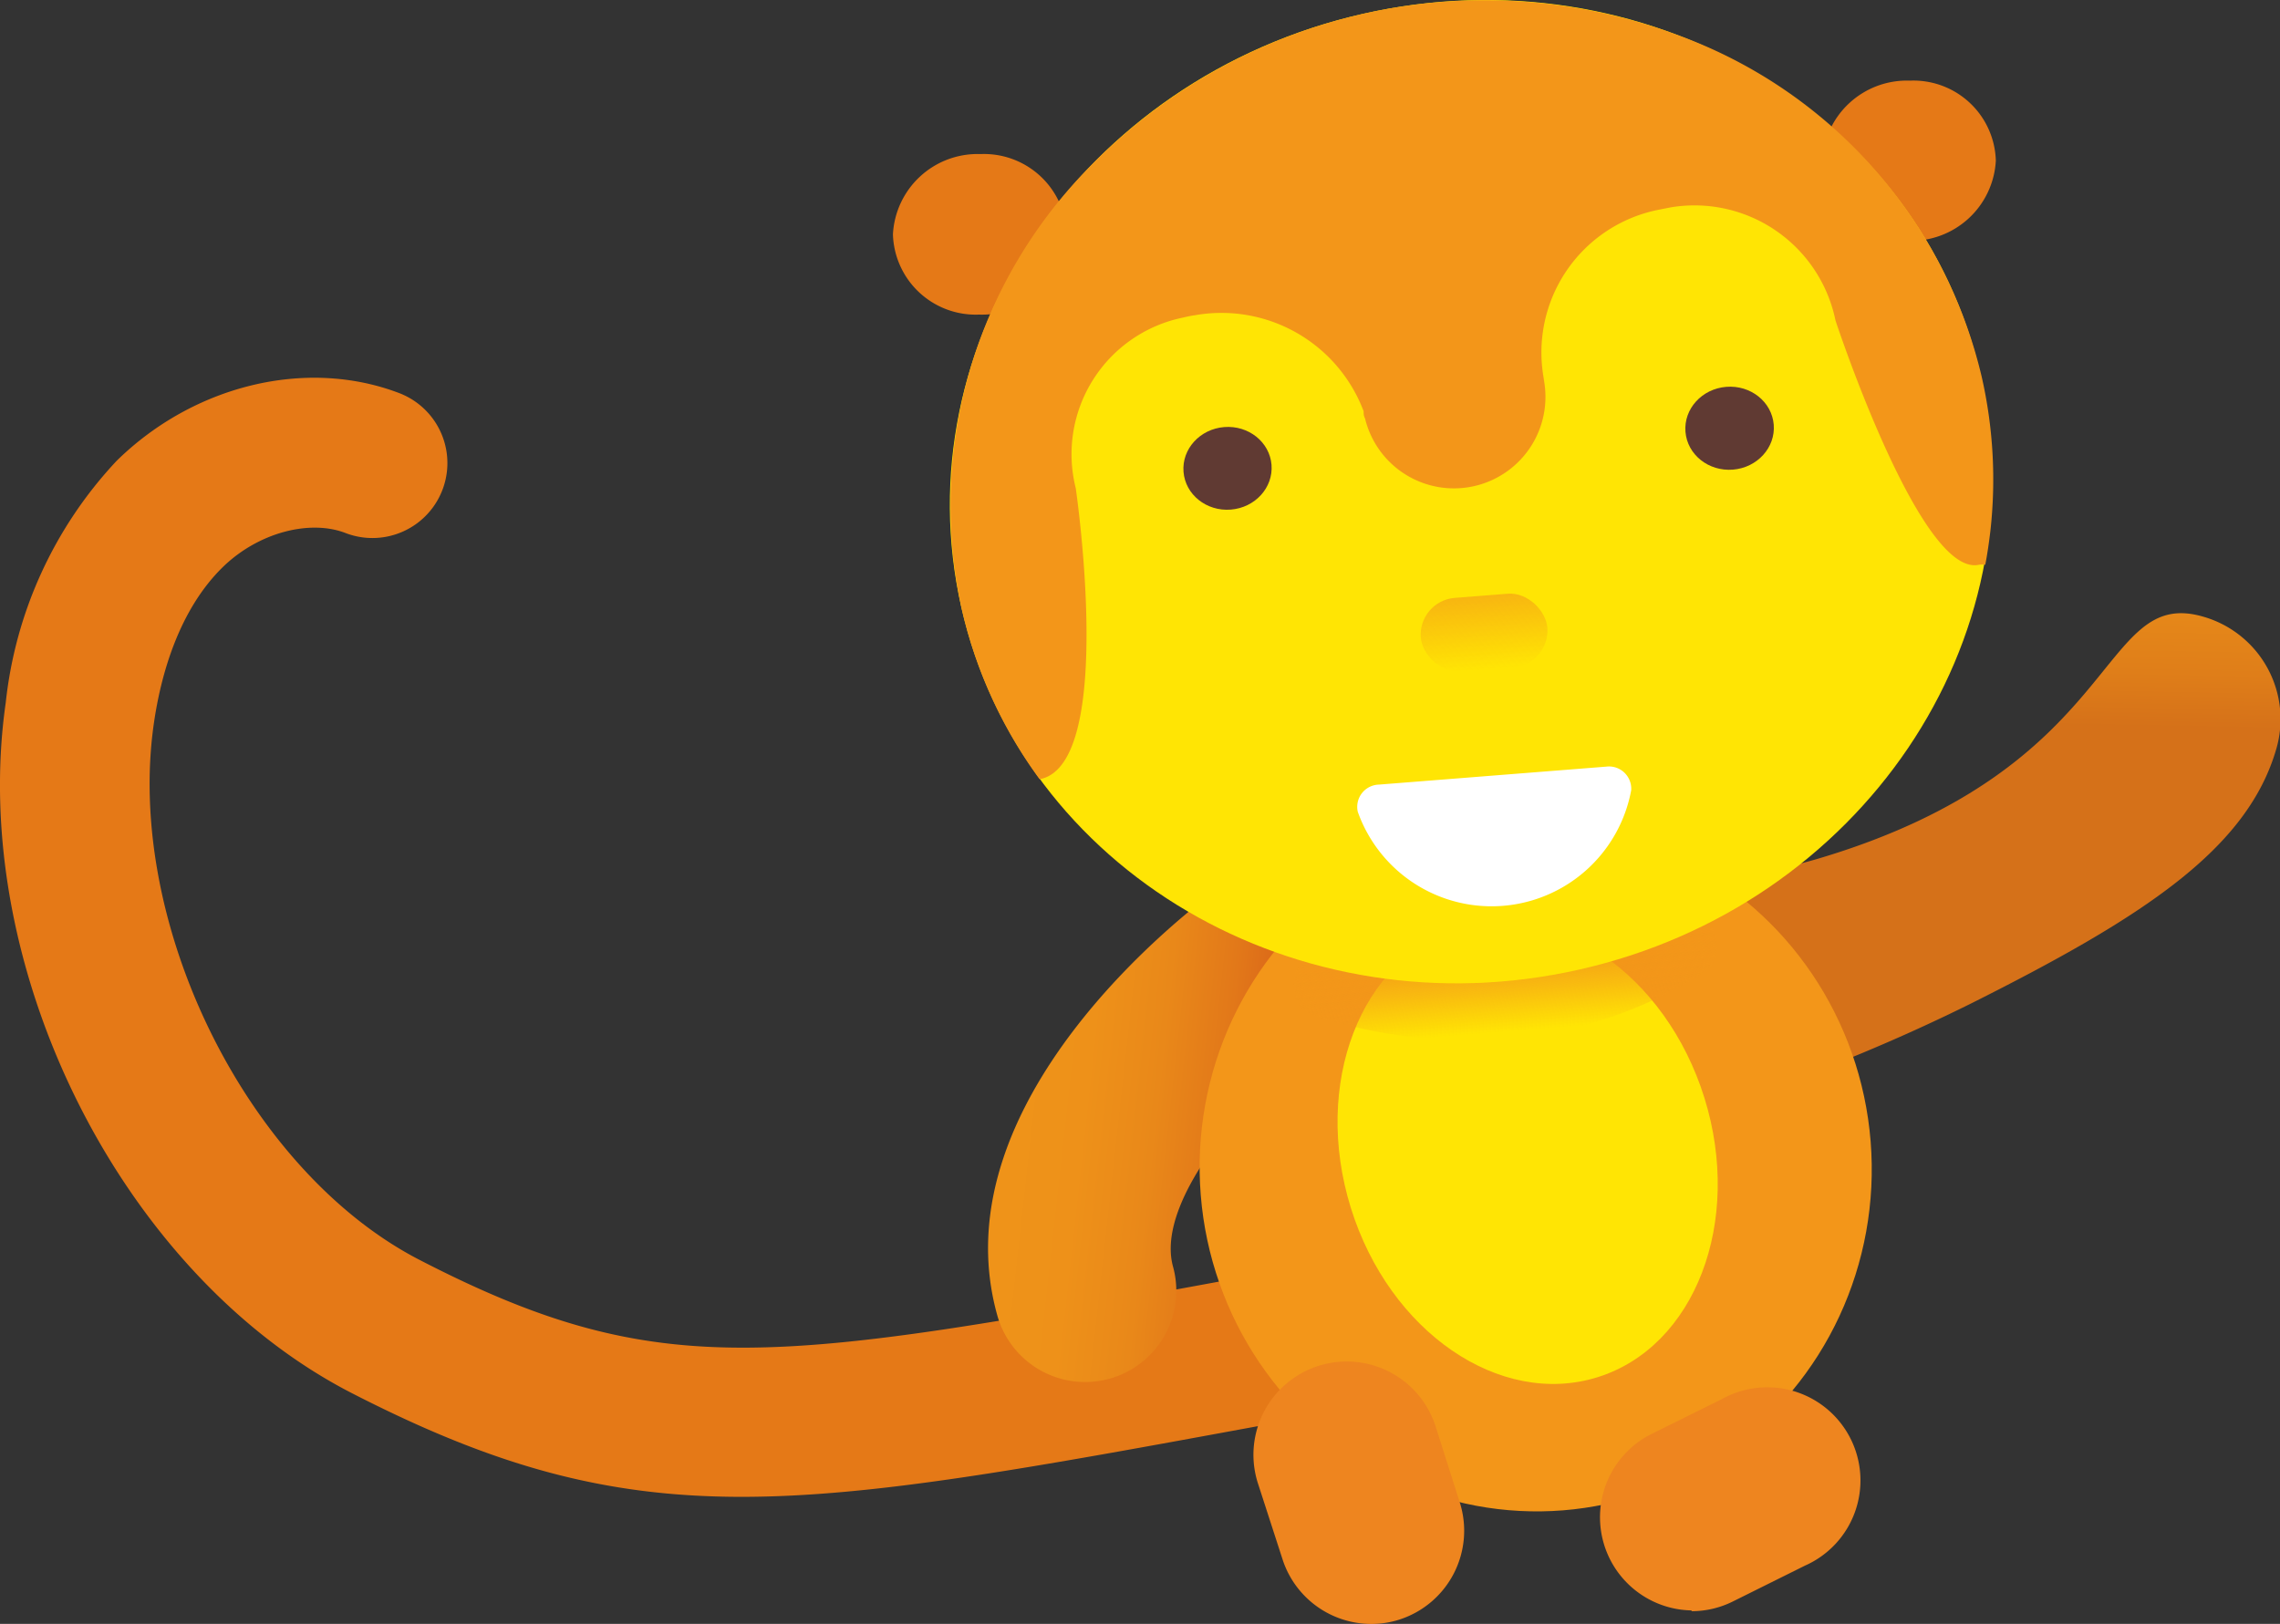 <svg xmlns="http://www.w3.org/2000/svg" xmlns:xlink="http://www.w3.org/1999/xlink" viewBox="0 0 116.74 83.16"><rect x="0" y="0" width="116.74" height="83.16" fill="#333333" stroke="none"/><defs><style>.cls-1,.cls-2{fill:#e57917;}.cls-1{stroke:#e57917;stroke-miterlimit:10;stroke-width:4px;}.cls-3{fill:url(#linear-gradient);}.cls-4{fill:url(#linear-gradient-2);}.cls-5{fill:#f39619;}.cls-6{fill:#ffe504;}.cls-7{fill:url(#linear-gradient-3);}.cls-8{opacity:0.6;fill:url(#linear-gradient-4);}.cls-9{fill:#603a33;}.cls-10{fill:#fff;}.cls-11{fill:#ee851f;}</style><linearGradient id="linear-gradient" x1="-333.56" y1="4175.14" x2="-307.99" y2="4175.14" gradientTransform="matrix(-0.02, 1, 1, 0.02, -4082.23, 261.51)" gradientUnits="userSpaceOnUse"><stop offset="0" stop-color="#ef9419"/><stop offset="0.51" stop-color="#ed9219"/><stop offset="0.73" stop-color="#e88b19"/><stop offset="0.89" stop-color="#df7e19"/><stop offset="1" stop-color="#d57119"/></linearGradient><linearGradient id="linear-gradient-2" x1="-190.08" y1="42.04" x2="-172.51" y2="42.04" gradientTransform="matrix(-0.99, -0.11, -0.11, 0.99, -115.85, -3.18)" gradientUnits="userSpaceOnUse"><stop offset="0.1" stop-color="#d55c19"/><stop offset="0.14" stop-color="#d86219"/><stop offset="0.31" stop-color="#e27819"/><stop offset="0.5" stop-color="#e98819"/><stop offset="0.71" stop-color="#ee9119"/><stop offset="1" stop-color="#ef9419"/></linearGradient><linearGradient id="linear-gradient-3" x1="-445.12" y1="70.11" x2="-445.12" y2="64.73" gradientTransform="matrix(-1, 0.08, 0.08, 1, -371.87, 18.19)" gradientUnits="userSpaceOnUse"><stop offset="0" stop-color="#f39619" stop-opacity="0"/><stop offset="0.11" stop-color="#f39619" stop-opacity="0.15"/><stop offset="0.38" stop-color="#f39619" stop-opacity="0.51"/><stop offset="0.6" stop-color="#f39619" stop-opacity="0.77"/><stop offset="0.76" stop-color="#f39619" stop-opacity="0.94"/><stop offset="0.84" stop-color="#f39619"/></linearGradient><linearGradient id="linear-gradient-4" x1="-445.36" y1="51.27" x2="-445.36" y2="47.49" gradientTransform="matrix(1, 0, 0, -1, 521.35, 81.78)" gradientUnits="userSpaceOnUse"><stop offset="0" stop-color="#f39619" stop-opacity="0"/><stop offset="1" stop-color="#f39619"/></linearGradient></defs><title>Asset 17</title><g id="Layer_2" data-name="Layer 2"><g id="Layer_1-2" data-name="Layer 1"><path class="cls-1" d="M83.08,70.1a4.21,4.21,0,0,0-1.6-3.2c-1.84-1.35-5.39-1.74-17.41.46l-.32.06C40,71.79,33.56,73,20.61,66.32,11,61.4,4.29,47.86,5.9,36.75c.39-2.7,1.41-6.47,4.07-9.1,2.35-2.32,5.82-3.23,8.44-2.22A1.83,1.83,0,1,0,19.73,22c-4-1.53-8.93-.32-12.33,3A19.42,19.42,0,0,0,2.28,36.22C.43,49,7.91,63.91,18.94,69.57,33,76.78,40.28,75.44,64.41,71l.32-.06C77,68.7,79,69.54,79.33,69.85a4.67,4.67,0,0,1,.12.7C79.6,71.73,83.19,71,83.08,70.1Z"/><path class="cls-2" d="M54.62,12a4.34,4.34,0,0,1-4.49,4.11A4.24,4.24,0,0,1,45.72,12a4.34,4.34,0,0,1,4.49-4.11A4.24,4.24,0,0,1,54.62,12Z"/><path class="cls-2" d="M102.19,8.23a4.34,4.34,0,0,1-4.49,4.1,4.22,4.22,0,0,1-4.4-4.09,4.34,4.34,0,0,1,4.49-4.11A4.22,4.22,0,0,1,102.19,8.23Z"/><path class="cls-3" d="M82.63,49.23C84.54,44.53,87.17,45.69,93,44c15.8-4.65,14.38-14,19.81-12.42a5.46,5.46,0,0,1,3.75,6.74c-1.48,5.17-6.81,8.64-15.62,13.06a93,93,0,0,1-11.4,4.74,5.46,5.46,0,0,1-6.88-6.85Z"/><path class="cls-4" d="M69.63,48.42a4.67,4.67,0,0,0-7.33-2.86C60.83,46.64,48,56.39,51.06,67.35a4.66,4.66,0,1,0,9-2.49c-.95-3.46,4.07-9.07,7.77-11.78A4.65,4.65,0,0,0,69.63,48.42Z"/><ellipse class="cls-5" cx="78.31" cy="59.75" rx="17.15" ry="17.52" transform="matrix(1, -0.08, 0.08, 1, -4.46, 6.34)"/><ellipse class="cls-6" cx="78.22" cy="59.05" rx="9.48" ry="12.03" transform="translate(-14 25.86) rotate(-17.26)"/><path class="cls-7" d="M76.92,53.12l.55,0a21,21,0,0,0,9.85-3.4,1.62,1.62,0,0,0,.4-2,1.06,1.06,0,0,0-1.57-.58,19.24,19.24,0,0,1-9,3.06,21.11,21.11,0,0,1-9.45-1.09,1.09,1.09,0,0,0-1.4,1,1.57,1.57,0,0,0,.81,1.81A22.83,22.83,0,0,0,76.92,53.12Z"/><path class="cls-6" d="M49.22,31.09C52.29,44.6,66.45,52.91,80.87,49.65s23.61-16.87,20.55-30.38S84.19-2.56,69.78.71,46.16,17.58,49.22,31.09Z"/><path class="cls-5" d="M49.22,31.09a23.59,23.59,0,0,0,4,8.8l.08,0h0C57.14,39,55.08,25,55.08,25a7.14,7.14,0,0,1,5.51-8.74,6,6,0,0,1,.61-.12,7.78,7.78,0,0,1,8.62,4.92c0,.12,0,.24.07.36A4.67,4.67,0,0,0,79,19.23l.08.34a7.45,7.45,0,0,1,5.85-8.83l.61-.12a7.37,7.37,0,0,1,8.44,5.79s4.34,13.19,7.35,12.51a1.27,1.27,0,0,1,.32,0c.11-.57.19-1.14.26-1.72a23.69,23.69,0,0,0-.44-7.89A24.63,24.63,0,0,0,85.83,1.77,28.25,28.25,0,0,0,55.68,8.66,24.66,24.66,0,0,0,49.22,31.09Z"/><rect class="cls-8" x="72.74" y="30.51" width="6.5" height="3.78" rx="1.89" ry="1.89" transform="translate(154.29 58.72) rotate(175.49)"/><ellipse class="cls-9" cx="62.85" cy="23.98" rx="2.26" ry="2.12" transform="translate(-1.69 5.02) rotate(-4.51)"/><ellipse class="cls-9" cx="88.25" cy="21.98" rx="2.26" ry="2.12" transform="matrix(1, -0.08, 0.08, 1, -1.45, 7.01)"/><path class="cls-10" d="M82.24,39.26a1.14,1.14,0,0,1,1.28,1.21,7.27,7.27,0,0,1-14,1.1,1.14,1.14,0,0,1,1.08-1.39Z"/><line class="cls-11" x1="86.61" y1="77.74" x2="90.3" y2="75.91"/><path class="cls-11" d="M86.61,82.51a4.74,4.74,0,0,0,2.12-.5l3.68-1.83a4.77,4.77,0,1,0-4.23-8.54l-3.69,1.83a4.77,4.77,0,0,0,2.12,9Z"/><line class="cls-11" x1="70.23" y1="78.39" x2="68.95" y2="74.47"/><path class="cls-11" d="M70.68,83.14a4.63,4.63,0,0,0,1-.21,4.78,4.78,0,0,0,3.06-6L73.49,73a4.77,4.77,0,0,0-9.07,3l1.27,3.92A4.78,4.78,0,0,0,70.68,83.14Z"/></g></g></svg>